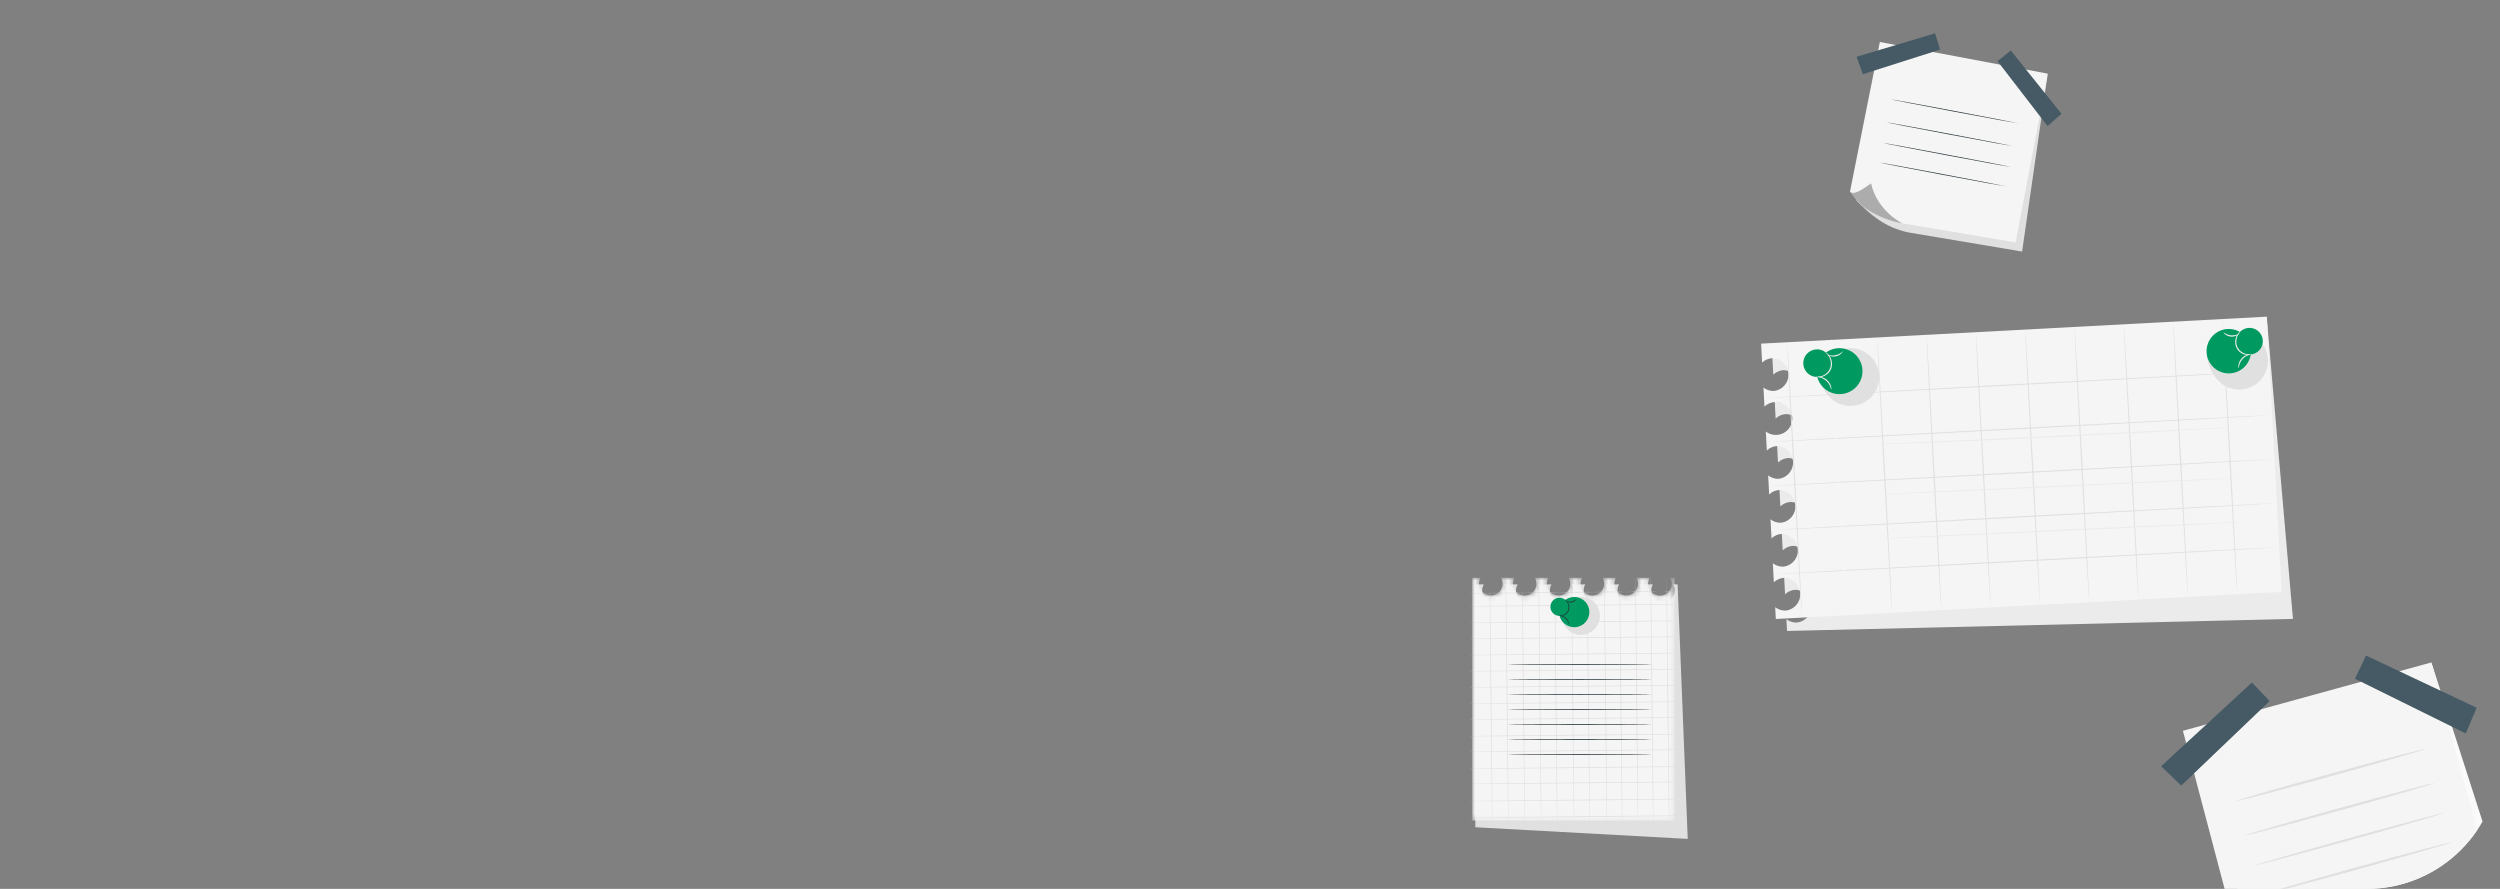 <svg width="450" height="160" viewBox="0 0 450 160" fill="none" xmlns="http://www.w3.org/2000/svg">
    <rect x="0" y="0" width="450" height="160" fill="#808080" stroke="none"/>
    <g clip-path="url(#clip0_97_140)">
        <path d="M339.547 9.211L334.174 36.126C336.669 38.621 339.312 40.977 343.559 41.844L363.978 45.281L368.539 13.655L339.547 9.211Z" fill="#E0E0E0"/>
        <path d="M338.374 7.561L333 34.476L342.385 40.194L362.804 43.631L368.606 13.262L338.374 7.561Z" fill="#F5F5F5"/>
        <path d="M336.791 33.015L333 34.476C333 34.476 334.39 36.706 336.399 37.9C338.231 39.037 340.262 39.816 342.385 40.194C342.385 40.194 337.915 38.012 336.791 33.015Z" fill="#F5F5F5"/>
        <g opacity="0.3">
            <path d="M336.791 33.015C335.329 34.006 333.723 35.244 333 34.476C333 34.476 334.39 36.706 336.399 37.9C338.231 39.037 340.262 39.816 342.385 40.194C342.385 40.194 337.915 38.012 336.791 33.015Z" fill="black"/>
        </g>
        <path d="M335.316 13.353L349.222 8.928L348.31 6L334.174 10.222L335.316 13.353Z" fill="#455A64"/>
        <path d="M371.072 20.495L361.955 9.102L359.547 11.002L368.557 22.686L371.072 20.495Z" fill="#455A64"/>
        <path d="M363.426 22.227C363.426 22.262 358.267 21.323 351.92 20.129C345.573 18.935 340.432 17.939 340.439 17.899C340.447 17.86 345.595 18.803 351.945 19.998C358.295 21.192 363.433 22.193 363.426 22.227Z" fill="#263238"/>
        <path d="M362.547 26.347C362.547 26.382 357.389 25.443 351.042 24.249C344.694 23.055 339.554 22.059 339.559 22.019C339.564 21.98 344.717 22.924 351.064 24.118C357.411 25.312 362.552 26.32 362.547 26.347Z" fill="#263238"/>
        <path d="M361.982 30.064C361.982 30.098 356.824 29.16 350.479 27.965C344.134 26.771 338.989 25.775 338.996 25.736C339.004 25.696 344.154 26.64 350.502 27.834C356.849 29.028 361.99 30.019 361.982 30.064Z" fill="#263238"/>
        <path d="M361.293 33.587C361.293 33.621 356.135 32.682 349.787 31.488C343.44 30.294 338.299 29.298 338.307 29.259C338.314 29.219 343.462 30.163 349.812 31.357C356.162 32.551 361.3 33.552 361.293 33.587Z" fill="#263238"/>
        <path d="M301.161 105.194C301.351 105.515 301.453 105.881 301.456 106.254C301.459 106.627 301.363 106.994 301.179 107.318C300.994 107.642 300.727 107.911 300.405 108.099C300.082 108.286 299.716 108.385 299.343 108.385C298.97 108.385 298.604 108.286 298.281 108.099C297.959 107.911 297.691 107.642 297.507 107.318C297.322 106.994 297.227 106.627 297.23 106.254C297.233 105.881 297.335 105.515 297.525 105.194H295.075C295.265 105.515 295.367 105.881 295.37 106.254C295.373 106.627 295.277 106.994 295.093 107.318C294.908 107.642 294.641 107.911 294.318 108.099C293.996 108.286 293.63 108.385 293.257 108.385C292.884 108.385 292.517 108.286 292.195 108.099C291.872 107.911 291.605 107.642 291.421 107.318C291.236 106.994 291.14 106.627 291.143 106.254C291.147 105.881 291.248 105.515 291.438 105.194H288.988C289.179 105.515 289.28 105.881 289.283 106.254C289.287 106.627 289.191 106.994 289.006 107.318C288.822 107.642 288.555 107.911 288.232 108.099C287.91 108.286 287.543 108.385 287.17 108.385C286.797 108.385 286.431 108.286 286.109 108.099C285.786 107.911 285.519 107.642 285.334 107.318C285.15 106.994 285.054 106.627 285.057 106.254C285.06 105.881 285.162 105.515 285.352 105.194H282.902C283.092 105.515 283.194 105.881 283.197 106.254C283.2 106.627 283.105 106.994 282.92 107.318C282.735 107.642 282.468 107.911 282.146 108.099C281.823 108.286 281.457 108.385 281.084 108.385C280.711 108.385 280.345 108.286 280.022 108.099C279.7 107.911 279.433 107.642 279.248 107.318C279.063 106.994 278.968 106.627 278.971 106.254C278.974 105.881 279.076 105.515 279.266 105.194H276.813C277.003 105.515 277.105 105.881 277.108 106.254C277.111 106.627 277.016 106.994 276.831 107.318C276.646 107.642 276.379 107.911 276.057 108.099C275.734 108.286 275.368 108.385 274.995 108.385C274.622 108.385 274.256 108.286 273.933 108.099C273.611 107.911 273.344 107.642 273.159 107.318C272.974 106.994 272.879 106.627 272.882 106.254C272.885 105.881 272.987 105.515 273.177 105.194H270.727C270.917 105.515 271.019 105.881 271.022 106.254C271.025 106.627 270.929 106.994 270.745 107.318C270.56 107.642 270.293 107.911 269.971 108.099C269.648 108.286 269.282 108.385 268.909 108.385C268.536 108.385 268.17 108.286 267.847 108.099C267.525 107.911 267.257 107.642 267.073 107.318C266.888 106.994 266.793 106.627 266.796 106.254C266.799 105.881 266.901 105.515 267.091 105.194H265.557V148.906L303.792 151L301.968 105.197L301.161 105.194Z" fill="#E0E0E0"/>
        <mask id="mask0_97_140" style="mask-type:luminance" maskUnits="userSpaceOnUse" x="265" y="104" width="37" height="44">
            <path d="M300.604 104C300.799 104.321 300.904 104.688 300.91 105.063C300.916 105.438 300.822 105.808 300.638 106.135C300.454 106.462 300.186 106.734 299.862 106.923C299.538 107.113 299.17 107.212 298.795 107.212C298.419 107.212 298.051 107.113 297.727 106.923C297.403 106.734 297.135 106.462 296.951 106.135C296.767 105.808 296.673 105.438 296.679 105.063C296.685 104.688 296.79 104.321 296.985 104H294.532C294.698 104.28 294.797 104.594 294.821 104.918C294.846 105.243 294.795 105.568 294.673 105.87C294.551 106.171 294.361 106.441 294.118 106.657C293.875 106.873 293.585 107.03 293.271 107.116C292.957 107.201 292.628 107.213 292.309 107.151C291.99 107.089 291.689 106.954 291.431 106.756C291.172 106.559 290.963 106.304 290.819 106.013C290.675 105.721 290.6 105.4 290.601 105.075C290.6 104.696 290.703 104.324 290.899 104H288.446C288.611 104.28 288.71 104.594 288.735 104.918C288.759 105.243 288.708 105.568 288.586 105.87C288.464 106.171 288.275 106.441 288.031 106.657C287.788 106.873 287.499 107.03 287.185 107.116C286.871 107.201 286.542 107.213 286.223 107.151C285.903 107.089 285.603 106.954 285.344 106.756C285.086 106.559 284.877 106.304 284.733 106.013C284.589 105.721 284.514 105.4 284.514 105.075C284.514 104.696 284.617 104.324 284.812 104H282.359C282.55 104.321 282.651 104.686 282.654 105.059C282.658 105.432 282.562 105.799 282.377 106.123C282.193 106.447 281.926 106.717 281.603 106.904C281.281 107.092 280.914 107.19 280.541 107.19C280.168 107.19 279.802 107.092 279.48 106.904C279.157 106.717 278.89 106.447 278.705 106.123C278.521 105.799 278.425 105.432 278.428 105.059C278.431 104.686 278.533 104.321 278.723 104H276.256C276.447 104.321 276.548 104.686 276.552 105.059C276.555 105.432 276.459 105.799 276.274 106.123C276.09 106.447 275.823 106.717 275.5 106.904C275.178 107.092 274.811 107.19 274.438 107.19C274.065 107.19 273.699 107.092 273.377 106.904C273.054 106.717 272.787 106.447 272.602 106.123C272.418 105.799 272.322 105.432 272.325 105.059C272.328 104.686 272.43 104.321 272.62 104H270.17C270.36 104.321 270.462 104.686 270.465 105.059C270.468 105.432 270.373 105.799 270.188 106.123C270.004 106.447 269.736 106.717 269.414 106.904C269.091 107.092 268.725 107.19 268.352 107.19C267.979 107.19 267.613 107.092 267.29 106.904C266.968 106.717 266.701 106.447 266.516 106.123C266.332 105.799 266.236 105.432 266.239 105.059C266.242 104.686 266.344 104.321 266.534 104H265V147.712H301.414V104H300.604Z" fill="white"/>
        </mask>
        <g mask="url(#mask0_97_140)">
            <path d="M300.604 104C300.799 104.321 300.904 104.688 300.91 105.063C300.916 105.438 300.822 105.808 300.638 106.135C300.454 106.462 300.186 106.734 299.862 106.923C299.538 107.113 299.17 107.212 298.795 107.212C298.419 107.212 298.051 107.113 297.727 106.923C297.403 106.734 297.135 106.462 296.951 106.135C296.767 105.808 296.673 105.438 296.679 105.063C296.685 104.688 296.79 104.321 296.985 104H294.532C294.698 104.28 294.797 104.594 294.821 104.918C294.846 105.243 294.795 105.568 294.673 105.87C294.551 106.171 294.361 106.441 294.118 106.657C293.875 106.873 293.585 107.03 293.271 107.116C292.957 107.201 292.628 107.213 292.309 107.151C291.99 107.089 291.689 106.954 291.431 106.756C291.172 106.559 290.963 106.304 290.819 106.013C290.675 105.721 290.6 105.4 290.601 105.075C290.6 104.696 290.703 104.324 290.899 104H288.446C288.611 104.28 288.71 104.594 288.735 104.918C288.759 105.243 288.708 105.568 288.586 105.87C288.464 106.171 288.275 106.441 288.031 106.657C287.788 106.873 287.499 107.03 287.185 107.116C286.871 107.201 286.542 107.213 286.223 107.151C285.903 107.089 285.603 106.954 285.344 106.756C285.086 106.559 284.877 106.304 284.733 106.013C284.589 105.721 284.514 105.4 284.514 105.075C284.514 104.696 284.617 104.324 284.812 104H282.359C282.55 104.321 282.651 104.686 282.654 105.059C282.658 105.432 282.562 105.799 282.377 106.123C282.193 106.447 281.926 106.717 281.603 106.904C281.281 107.092 280.914 107.19 280.541 107.19C280.168 107.19 279.802 107.092 279.48 106.904C279.157 106.717 278.89 106.447 278.705 106.123C278.521 105.799 278.425 105.432 278.428 105.059C278.431 104.686 278.533 104.321 278.723 104H276.256C276.447 104.321 276.548 104.686 276.552 105.059C276.555 105.432 276.459 105.799 276.274 106.123C276.09 106.447 275.823 106.717 275.5 106.904C275.178 107.092 274.811 107.19 274.438 107.19C274.065 107.19 273.699 107.092 273.377 106.904C273.054 106.717 272.787 106.447 272.602 106.123C272.418 105.799 272.322 105.432 272.325 105.059C272.328 104.686 272.43 104.321 272.62 104H270.17C270.36 104.321 270.462 104.686 270.465 105.059C270.468 105.432 270.373 105.799 270.188 106.123C270.004 106.447 269.736 106.717 269.414 106.904C269.091 107.092 268.725 107.19 268.352 107.19C267.979 107.19 267.613 107.092 267.29 106.904C266.968 106.717 266.701 106.447 266.516 106.123C266.332 105.799 266.236 105.432 266.239 105.059C266.242 104.686 266.344 104.321 266.534 104H265V147.712H301.414V104H300.604Z" fill="#F5F5F5"/>
            <path d="M268.624 149.66C268.585 149.66 268.446 139.08 268.312 125.995C268.178 112.909 268.1 102.329 268.142 102.329C268.184 102.329 268.323 112.909 268.457 125.995C268.59 139.08 268.666 149.66 268.624 149.66Z" fill="#E0E0E0"/>
            <path d="M271.522 149.66C271.483 149.66 271.341 139.08 271.207 125.995C271.074 112.909 270.999 102.329 271.038 102.329C271.077 102.329 271.219 112.909 271.352 125.995C271.486 139.08 271.567 149.66 271.522 149.66Z" fill="#E0E0E0"/>
            <path d="M277.434 149.66C277.395 149.66 277.256 139.08 277.123 125.995C276.989 112.909 276.911 102.329 276.953 102.329C276.994 102.329 277.134 112.909 277.267 125.995C277.401 139.08 277.476 149.66 277.434 149.66Z" fill="#E0E0E0"/>
            <path d="M283.34 149.66C283.301 149.66 283.159 139.08 283.026 125.995C282.892 112.909 282.817 102.329 282.856 102.329C282.895 102.329 283.037 112.909 283.171 125.995C283.304 139.08 283.379 149.66 283.34 149.66Z" fill="#E0E0E0"/>
            <path d="M289.247 149.66C289.208 149.66 289.066 139.08 288.933 125.995C288.799 112.909 288.724 102.329 288.765 102.329C288.807 102.329 288.946 112.909 289.08 125.995C289.214 139.08 289.289 149.66 289.247 149.66Z" fill="#E0E0E0"/>
            <path d="M294.851 149.66C294.812 149.66 294.67 139.08 294.536 125.995C294.402 112.909 294.327 102.329 294.369 102.329C294.411 102.329 294.547 112.909 294.681 125.995C294.814 139.08 294.892 149.66 294.851 149.66Z" fill="#E0E0E0"/>
            <path d="M300.456 149.66C300.417 149.66 300.275 139.08 300.141 125.995C300.008 112.909 299.933 102.329 299.974 102.329C300.016 102.329 300.155 112.909 300.289 125.995C300.423 139.08 300.498 149.66 300.456 149.66Z" fill="#E0E0E0"/>
            <path d="M274.471 149.602C274.43 149.602 274.29 139.008 274.157 125.937C274.023 112.865 273.948 102.271 273.987 102.271C274.026 102.271 274.168 112.851 274.301 125.937C274.435 139.022 274.51 149.602 274.471 149.602Z" fill="#E0E0E0"/>
            <path d="M280.315 149.541C280.273 149.541 280.134 138.961 280 125.875C279.867 112.789 279.792 102.209 279.831 102.209C279.87 102.209 280.012 112.789 280.145 125.875C280.279 138.961 280.354 149.541 280.315 149.541Z" fill="#E0E0E0"/>
            <path d="M286.159 149.483C286.12 149.483 285.978 138.889 285.844 125.817C285.711 112.745 285.635 102.151 285.674 102.151C285.713 102.151 285.855 112.731 285.989 125.817C286.123 138.903 286.198 149.483 286.159 149.483Z" fill="#E0E0E0"/>
            <path d="M292.003 149.421C291.964 149.421 291.822 138.841 291.688 125.755C291.554 112.67 291.479 102.09 291.518 102.09C291.557 102.09 291.699 112.67 291.833 125.755C291.966 138.841 292.044 149.421 292.003 149.421Z" fill="#E0E0E0"/>
            <path d="M297.607 149.722C297.565 149.722 297.426 139.128 297.292 126.056C297.159 112.984 297.081 102.391 297.123 102.391C297.164 102.391 297.304 112.971 297.437 126.056C297.571 139.142 297.646 149.722 297.607 149.722Z" fill="#E0E0E0"/>
            <path d="M309.962 143.758C309.962 143.797 299.382 143.936 286.297 144.067C273.211 144.198 262.631 144.27 262.631 144.231C262.631 144.192 273.211 144.053 286.297 143.922C299.382 143.792 309.962 143.716 309.962 143.758Z" fill="#E0E0E0"/>
            <path d="M310.224 146.746C310.224 146.788 299.644 146.924 286.558 147.055C273.473 147.186 262.893 147.258 262.893 147.219C262.893 147.18 273.473 147.041 286.558 146.91C299.644 146.779 310.224 146.707 310.224 146.746Z" fill="#E0E0E0"/>
            <path d="M309.905 137.914C309.905 137.953 299.312 138.092 286.24 138.223C273.168 138.354 262.574 138.426 262.574 138.385C262.574 138.343 273.154 138.207 286.24 138.076C299.326 137.945 309.905 137.872 309.905 137.914Z" fill="#E0E0E0"/>
            <path d="M309.847 132.068C309.847 132.109 299.267 132.246 286.181 132.377C273.096 132.508 262.516 132.583 262.516 132.541C262.516 132.499 273.096 132.363 286.181 132.232C299.267 132.101 309.847 132.029 309.847 132.068Z" fill="#E0E0E0"/>
            <path d="M309.788 126.223C309.788 126.265 299.194 126.402 286.123 126.532C273.051 126.663 262.457 126.736 262.457 126.697C262.457 126.658 273.037 126.519 286.123 126.388C299.208 126.257 309.788 126.184 309.788 126.223Z" fill="#E0E0E0"/>
            <path d="M309.73 120.379C309.73 120.418 299.136 120.557 286.064 120.688C272.992 120.819 262.398 120.891 262.398 120.853C262.398 120.814 272.978 120.674 286.064 120.543C299.15 120.413 309.73 120.34 309.73 120.379Z" fill="#E0E0E0"/>
            <path d="M309.665 114.535C309.665 114.574 299.085 114.714 286 114.845C272.914 114.975 262.334 115.048 262.334 115.009C262.334 114.97 272.914 114.831 286 114.7C299.085 114.569 309.665 114.494 309.665 114.535Z" fill="#E0E0E0"/>
            <path d="M309.613 108.692C309.613 108.73 299.033 108.87 285.947 109.001C272.861 109.131 262.281 109.204 262.281 109.162C262.281 109.12 272.861 108.984 285.947 108.856C299.033 108.728 309.613 108.65 309.613 108.692Z" fill="#E0E0E0"/>
            <path d="M309.613 106.35C309.613 106.389 299.033 106.528 285.947 106.659C272.861 106.79 262.281 106.862 262.281 106.823C262.281 106.784 272.861 106.645 285.947 106.514C299.033 106.383 309.613 106.308 309.613 106.35Z" fill="#E0E0E0"/>
            <path d="M309.613 111.676C309.613 111.717 299.033 111.854 285.947 111.985C272.861 112.115 262.281 112.188 262.281 112.149C262.281 112.11 272.861 111.971 285.947 111.84C299.033 111.709 309.613 111.637 309.613 111.676Z" fill="#E0E0E0"/>
            <path d="M309.613 117.475C309.613 117.514 299.033 117.654 285.947 117.784C272.861 117.915 262.281 117.988 262.281 117.946C262.281 117.904 272.861 117.768 285.947 117.64C299.033 117.512 309.613 117.425 309.613 117.475Z" fill="#E0E0E0"/>
            <path d="M309.613 123.272C309.613 123.311 299.033 123.45 285.947 123.581C272.861 123.712 262.281 123.785 262.281 123.746C262.281 123.707 272.861 123.567 285.947 123.437C299.033 123.306 309.613 123.233 309.613 123.272Z" fill="#E0E0E0"/>
            <path d="M309.613 129.071C309.613 129.11 299.033 129.25 285.947 129.378C272.861 129.506 262.281 129.584 262.281 129.542C262.281 129.5 272.861 129.364 285.947 129.233C299.033 129.102 309.613 129.03 309.613 129.071Z" fill="#E0E0E0"/>
            <path d="M309.613 134.868C309.613 134.907 299.033 135.047 285.947 135.177C272.861 135.308 262.281 135.381 262.281 135.342C262.281 135.303 272.861 135.164 285.947 135.033C299.033 134.902 309.613 134.829 309.613 134.868Z" fill="#E0E0E0"/>
            <path d="M309.613 140.665C309.613 140.707 299.033 140.843 285.947 140.974C272.861 141.105 262.281 141.18 262.281 141.138C262.281 141.096 272.861 140.96 285.947 140.829C299.033 140.698 309.613 140.626 309.613 140.665Z" fill="#E0E0E0"/>
        </g>
        <path d="M280.711 110.331C280.973 111.623 281.546 112.937 282.624 113.672C283.089 113.993 283.627 114.194 284.189 114.256C284.751 114.319 285.32 114.241 285.845 114.029C286.369 113.818 286.833 113.48 287.195 113.045C287.557 112.611 287.806 112.093 287.919 111.539C288.032 110.985 288.006 110.412 287.843 109.87C287.68 109.328 287.385 108.836 286.986 108.436C286.586 108.036 286.093 107.741 285.551 107.579C285.01 107.416 284.436 107.39 283.882 107.503" fill="#E0E0E0"/>
        <path d="M280.641 110.32C280.669 110.858 280.857 111.375 281.18 111.806C281.502 112.237 281.946 112.563 282.453 112.742C282.961 112.921 283.511 112.946 284.032 112.813C284.554 112.68 285.025 112.395 285.385 111.994C285.745 111.594 285.978 111.096 286.055 110.563C286.132 110.03 286.049 109.486 285.817 109C285.585 108.514 285.214 108.108 284.751 107.833C284.288 107.558 283.754 107.427 283.216 107.455C282.859 107.474 282.509 107.563 282.186 107.717C281.863 107.871 281.574 108.088 281.335 108.354C281.095 108.62 280.911 108.93 280.792 109.268C280.673 109.605 280.621 109.963 280.641 110.32Z" fill="#009960"/>
        <path d="M279.076 109.312C279.093 109.635 279.206 109.946 279.399 110.205C279.593 110.464 279.859 110.66 280.164 110.767C280.468 110.875 280.798 110.89 281.111 110.81C281.425 110.731 281.707 110.56 281.924 110.32C282.14 110.079 282.28 109.78 282.326 109.46C282.372 109.14 282.323 108.814 282.183 108.522C282.044 108.23 281.821 107.987 281.543 107.821C281.265 107.656 280.945 107.577 280.622 107.595C280.189 107.618 279.783 107.811 279.493 108.134C279.204 108.456 279.054 108.88 279.076 109.312Z" fill="#009960"/>
        <path d="M280.598 110.824C280.804 110.824 281.009 110.8 281.21 110.754C281.446 110.688 281.663 110.567 281.844 110.402C282.025 110.237 282.165 110.031 282.252 109.802C282.327 109.569 282.35 109.321 282.32 109.078C282.289 108.834 282.205 108.601 282.073 108.393C281.954 108.224 281.819 108.067 281.67 107.923C281.727 107.937 281.78 107.963 281.826 108.001C281.956 108.093 282.069 108.207 282.16 108.338C282.314 108.554 282.416 108.804 282.455 109.068C282.495 109.331 282.472 109.6 282.388 109.852C282.286 110.129 282.108 110.372 281.876 110.554C281.687 110.7 281.468 110.802 281.235 110.855C281.08 110.89 280.92 110.897 280.762 110.874C280.653 110.857 280.595 110.832 280.598 110.824Z" fill="#263238"/>
        <path d="M281.967 108.238C282.28 108.317 282.606 108.334 282.925 108.285C283.231 108.188 283.515 108.032 283.76 107.826C283.774 107.826 283.724 107.945 283.593 108.079C283.416 108.251 283.194 108.372 282.953 108.427C282.711 108.484 282.458 108.471 282.223 108.391C282.051 108.316 281.959 108.238 281.967 108.238Z" fill="#263238"/>
        <path d="M282.382 112.364C282.36 112.364 282.34 112.233 282.265 112.035C282.168 111.779 282.016 111.547 281.82 111.356C281.619 111.169 281.378 111.03 281.115 110.949C280.915 110.885 280.779 110.872 280.781 110.849C280.784 110.827 280.918 110.807 281.14 110.849C281.432 110.907 281.701 111.046 281.917 111.25C282.133 111.454 282.288 111.715 282.363 112.002C282.421 112.222 282.407 112.364 282.382 112.364Z" fill="#263238"/>
        <path d="M297.332 119.614C297.332 119.656 291.522 119.686 284.358 119.686C277.194 119.686 271.381 119.656 271.381 119.614C271.381 119.572 277.189 119.542 284.358 119.542C291.527 119.542 297.332 119.575 297.332 119.614Z" fill="#263238"/>
        <path d="M297.332 122.312C297.332 122.351 291.522 122.384 284.358 122.384C277.194 122.384 271.381 122.351 271.381 122.312C271.381 122.273 277.189 122.239 284.358 122.239C291.527 122.239 297.332 122.273 297.332 122.312Z" fill="#263238"/>
        <path d="M297.332 125.009C297.332 125.048 291.522 125.082 284.358 125.082C277.194 125.082 271.381 125.048 271.381 125.009C271.381 124.97 277.189 124.937 284.358 124.937C291.527 124.937 297.332 124.97 297.332 125.009Z" fill="#263238"/>
        <path d="M297.332 127.708C297.332 127.747 291.522 127.78 284.358 127.78C277.194 127.78 271.381 127.747 271.381 127.708C271.381 127.669 277.189 127.635 284.358 127.635C291.527 127.635 297.332 127.669 297.332 127.708Z" fill="#263238"/>
        <path d="M297.332 130.405C297.332 130.444 291.522 130.478 284.358 130.478C277.194 130.478 271.381 130.444 271.381 130.405C271.381 130.366 277.189 130.333 284.358 130.333C291.527 130.333 297.332 130.366 297.332 130.405Z" fill="#263238"/>
        <path d="M297.332 133.103C297.332 133.142 291.522 133.176 284.358 133.176C277.194 133.176 271.381 133.142 271.381 133.103C271.381 133.064 277.189 133.031 284.358 133.031C291.527 133.031 297.332 133.061 297.332 133.103Z" fill="#263238"/>
        <path d="M297.332 135.801C297.332 135.84 291.522 135.873 284.358 135.873C277.194 135.873 271.381 135.84 271.381 135.801C271.381 135.762 277.189 135.729 284.358 135.729C291.527 135.729 297.332 135.759 297.332 135.801Z" fill="#263238"/>
        <path d="M319.012 64.046L319.194 67.434C319.696 66.95 320.356 66.663 321.053 66.625C321.8 66.641 322.514 66.939 323.051 67.459C323.587 67.979 323.908 68.683 323.948 69.429C323.988 70.176 323.745 70.91 323.267 71.484C322.789 72.059 322.112 72.432 321.37 72.528C320.674 72.564 319.987 72.35 319.435 71.922L319.617 75.34C320.12 74.856 320.78 74.569 321.476 74.531C322.223 74.547 322.937 74.845 323.474 75.365C324.011 75.885 324.332 76.589 324.372 77.335C324.412 78.081 324.169 78.815 323.691 79.39C323.212 79.965 322.535 80.337 321.794 80.434C321.097 80.47 320.41 80.255 319.859 79.828L320.041 83.245C320.544 82.763 321.203 82.477 321.9 82.441C322.642 82.464 323.348 82.766 323.879 83.285C324.41 83.805 324.726 84.505 324.765 85.246C324.805 85.988 324.564 86.717 324.092 87.29C323.619 87.863 322.949 88.237 322.213 88.34C321.517 88.377 320.832 88.162 320.282 87.734L320.464 91.151C320.967 90.668 321.627 90.383 322.323 90.347C323.065 90.37 323.772 90.672 324.302 91.191C324.833 91.711 325.149 92.41 325.189 93.152C325.228 93.894 324.988 94.623 324.515 95.196C324.043 95.769 323.372 96.143 322.636 96.245C321.941 96.284 321.255 96.069 320.706 95.64L320.888 99.061C321.389 98.576 322.049 98.288 322.747 98.252C323.489 98.276 324.195 98.577 324.726 99.097C325.257 99.616 325.573 100.316 325.612 101.058C325.652 101.799 325.411 102.529 324.939 103.102C324.466 103.674 323.795 104.049 323.06 104.151C322.365 104.191 321.679 103.977 321.129 103.55L321.311 106.967C321.813 106.483 322.473 106.196 323.17 106.158C323.917 106.175 324.63 106.474 325.166 106.994C325.702 107.515 326.022 108.218 326.062 108.964C326.102 109.711 325.858 110.444 325.38 111.018C324.902 111.592 324.224 111.965 323.483 112.061C322.788 112.097 322.103 111.882 321.552 111.456L321.667 113.573L412.733 111.405L408.118 58.359L319.012 64.046Z" fill="#EBEBEB"/>
        <path d="M317 61.853L317.182 65.261C317.686 64.784 318.344 64.504 319.037 64.47C319.784 64.486 320.498 64.784 321.035 65.304C321.571 65.824 321.892 66.527 321.932 67.274C321.972 68.02 321.729 68.754 321.251 69.329C320.773 69.903 320.096 70.276 319.354 70.373C318.659 70.409 317.974 70.194 317.423 69.767L317.606 73.184C318.015 72.792 318.529 72.525 319.086 72.416C319.642 72.307 320.218 72.36 320.746 72.568C321.274 72.777 321.73 73.132 322.062 73.593C322.393 74.053 322.585 74.599 322.616 75.165C322.646 75.732 322.514 76.295 322.233 76.789C321.953 77.282 321.537 77.684 321.035 77.948C320.533 78.212 319.966 78.327 319.401 78.278C318.836 78.229 318.296 78.019 317.847 77.673L318.029 81.09C318.53 80.607 319.189 80.321 319.884 80.285C320.626 80.308 321.333 80.609 321.865 81.128C322.396 81.647 322.713 82.347 322.753 83.089C322.793 83.831 322.553 84.56 322.08 85.134C321.608 85.707 320.937 86.082 320.201 86.184C319.504 86.222 318.817 86.007 318.266 85.579L318.452 89C318.952 88.514 319.611 88.227 320.307 88.191C321.05 88.214 321.757 88.515 322.288 89.034C322.819 89.553 323.136 90.253 323.176 90.995C323.216 91.736 322.976 92.466 322.504 93.039C322.031 93.613 321.361 93.987 320.625 94.09C319.928 94.128 319.24 93.913 318.69 93.484L318.876 96.906C319.377 96.422 320.035 96.134 320.731 96.097C321.478 96.113 322.191 96.411 322.728 96.931C323.265 97.451 323.586 98.155 323.626 98.901C323.666 99.647 323.423 100.382 322.945 100.956C322.467 101.531 321.789 101.904 321.048 102C320.351 102.036 319.665 101.821 319.113 101.394L319.295 104.812C319.798 104.327 320.457 104.04 321.154 104.003C321.901 104.019 322.615 104.317 323.152 104.837C323.689 105.357 324.009 106.061 324.05 106.807C324.09 107.553 323.846 108.287 323.368 108.862C322.89 109.436 322.213 109.809 321.472 109.906C320.775 109.942 320.088 109.727 319.536 109.3L319.651 111.417L410.692 106.543L408.041 57L317 61.853Z" fill="#F5F5F5"/>
        <path d="M408.571 66.786C408.571 66.845 388.195 67.984 363.055 69.326C337.914 70.669 317.525 71.719 317.525 71.668C317.525 71.617 337.897 70.47 363.042 69.127C388.186 67.785 408.567 66.726 408.571 66.786Z" fill="#E0E0E0"/>
        <path d="M408.995 74.713C408.995 74.772 388.618 75.915 363.478 77.254C338.338 78.592 317.953 79.642 317.949 79.582C317.945 79.523 338.321 78.38 363.47 77.042C388.618 75.704 408.991 74.654 408.995 74.713Z" fill="#E0E0E0"/>
        <path d="M409.417 82.64C409.417 82.703 389.04 83.842 363.9 85.18C338.76 86.518 318.375 87.569 318.371 87.509C318.367 87.45 338.743 86.307 363.892 84.969C389.04 83.63 409.412 82.58 409.417 82.64Z" fill="#E0E0E0"/>
        <path d="M409.84 90.567C409.84 90.63 389.464 91.769 364.328 93.108C339.192 94.446 318.799 95.492 318.795 95.432C318.791 95.373 339.167 94.23 364.316 92.892C389.464 91.553 409.836 90.508 409.84 90.567Z" fill="#E0E0E0"/>
        <path d="M410.264 98.498C410.264 98.557 389.888 99.696 364.752 101.039C339.616 102.381 319.223 103.427 319.219 103.368C319.215 103.308 339.595 102.169 364.739 100.827C389.884 99.484 410.264 98.434 410.264 98.498Z" fill="#E0E0E0"/>
        <path d="M329.76 61.172L329.549 61.184L332.198 110.737L332.409 110.725L329.76 61.172Z" fill="#F5F5F5"/>
        <path d="M340.557 110.287C340.498 110.287 339.854 99.197 339.122 85.515C338.389 71.833 337.851 60.735 337.906 60.735C337.961 60.735 338.609 71.817 339.342 85.507C340.074 99.197 340.621 110.283 340.557 110.287Z" fill="#E0E0E0"/>
        <path d="M324.352 111.151C324.289 111.151 323.645 100.065 322.913 86.383C322.18 72.701 321.642 61.603 321.697 61.599C321.752 61.594 322.404 72.684 323.133 86.37C323.861 100.056 324.412 111.151 324.352 111.151Z" fill="#E0E0E0"/>
        <path d="M349.432 109.808C349.373 109.808 348.729 98.722 347.997 85.041C347.264 71.359 346.726 60.261 346.781 60.256C346.836 60.252 347.484 71.342 348.217 85.028C348.949 98.714 349.496 109.808 349.432 109.808Z" fill="#E0E0E0"/>
        <path d="M358.311 109.355C358.247 109.355 357.608 98.269 356.875 84.588C356.143 70.906 355.605 59.807 355.66 59.803C355.715 59.799 356.363 70.889 357.096 84.575C357.828 98.261 358.37 109.355 358.311 109.355Z" fill="#E0E0E0"/>
        <path d="M367.188 108.859C367.129 108.859 366.485 97.774 365.752 84.092C365.02 70.41 364.482 59.312 364.537 59.308C364.592 59.303 365.24 70.394 365.973 84.079C366.705 97.765 367.247 108.855 367.188 108.859Z" fill="#E0E0E0"/>
        <path d="M376.063 108.385C376.004 108.385 375.36 97.299 374.627 83.618C373.895 69.936 373.357 58.838 373.412 58.834C373.467 58.829 374.115 69.919 374.848 83.605C375.58 97.291 376.126 108.381 376.063 108.385Z" fill="#E0E0E0"/>
        <path d="M384.944 107.911C384.88 107.911 384.237 96.821 383.508 83.139C382.78 69.458 382.238 58.364 382.293 58.359C382.348 58.355 382.996 69.445 383.728 83.131C384.461 96.817 385.003 107.907 384.944 107.911Z" fill="#E0E0E0"/>
        <path d="M393.817 107.437C393.757 107.437 393.114 96.347 392.381 82.665C391.649 68.983 391.111 57.885 391.166 57.885C391.221 57.885 391.869 68.966 392.601 82.656C393.334 96.347 393.876 107.432 393.817 107.437Z" fill="#E0E0E0"/>
        <path d="M402.694 106.958C402.634 106.958 401.991 95.872 401.258 82.191C400.526 68.509 399.988 57.41 400.043 57.406C400.098 57.402 400.746 68.492 401.478 82.178C402.211 95.864 402.757 106.958 402.694 106.958Z" fill="#E0E0E0"/>
        <path d="M401.588 76.953C401.533 76.959 401.478 76.959 401.423 76.953L400.94 76.987L399.077 77.105L392.23 77.499C386.446 77.821 378.455 78.244 369.626 78.68C360.797 79.117 352.803 79.481 347.014 79.701C344.118 79.811 341.776 79.883 340.154 79.913C338.532 79.942 337.614 79.913 337.647 79.853C337.86 79.887 338.076 79.894 338.291 79.875C338.714 79.875 339.345 79.853 340.154 79.828C341.772 79.773 344.113 79.676 347.006 79.544L369.618 78.46L392.221 77.347L399.073 77.021L400.936 76.944H401.423C401.478 76.942 401.533 76.945 401.588 76.953Z" fill="#EBEBEB"/>
        <path d="M403.418 86.006C403.418 86.07 388.728 86.79 370.605 87.624C352.481 88.458 337.783 89.081 337.783 89.03C337.783 88.979 352.473 88.246 370.6 87.416C388.728 86.586 403.418 85.947 403.418 86.006Z" fill="#EBEBEB"/>
        <path d="M404.405 93.933C404.405 93.997 389.715 94.721 371.592 95.551C353.468 96.381 338.766 97.007 338.762 96.944C338.757 96.88 353.451 96.16 371.579 95.331C389.707 94.501 404.4 93.874 404.405 93.933Z" fill="#EBEBEB"/>
        <path d="M327.197 67.048C327.595 69.017 328.468 71.016 330.106 72.155C330.814 72.644 331.633 72.95 332.488 73.045C333.344 73.141 334.209 73.022 335.008 72.701C335.806 72.379 336.512 71.865 337.063 71.204C337.614 70.542 337.992 69.755 338.164 68.911C338.336 68.068 338.295 67.195 338.047 66.371C337.799 65.547 337.35 64.798 336.741 64.19C336.131 63.582 335.381 63.134 334.556 62.888C333.732 62.641 332.859 62.602 332.016 62.776" fill="#E0E0E0"/>
        <path d="M326.973 67.035C327.018 67.853 327.304 68.639 327.795 69.294C328.287 69.949 328.961 70.444 329.734 70.716C330.506 70.988 331.342 71.024 332.135 70.821C332.929 70.618 333.644 70.184 334.191 69.575C334.738 68.965 335.091 68.207 335.208 67.397C335.324 66.586 335.197 65.759 334.843 65.02C334.489 64.282 333.925 63.665 333.22 63.247C332.516 62.829 331.703 62.63 330.886 62.674C330.342 62.703 329.81 62.839 329.319 63.074C328.828 63.309 328.389 63.639 328.025 64.044C327.662 64.449 327.382 64.922 327.202 65.435C327.021 65.948 326.943 66.492 326.973 67.035Z" fill="#009960"/>
        <path d="M324.594 65.503C324.62 65.993 324.792 66.465 325.086 66.859C325.381 67.252 325.786 67.549 326.249 67.712C326.713 67.876 327.215 67.898 327.691 67.776C328.167 67.655 328.596 67.394 328.925 67.029C329.253 66.663 329.466 66.208 329.536 65.722C329.606 65.235 329.53 64.739 329.318 64.296C329.106 63.852 328.767 63.482 328.345 63.231C327.922 62.98 327.434 62.86 326.944 62.886C326.617 62.903 326.298 62.985 326.003 63.126C325.708 63.267 325.444 63.464 325.226 63.707C325.008 63.95 324.84 64.234 324.731 64.542C324.623 64.85 324.576 65.177 324.594 65.503Z" fill="#009960"/>
        <path d="M326.908 67.802C327.222 67.801 327.534 67.766 327.84 67.696C328.199 67.595 328.529 67.412 328.804 67.16C329.079 66.909 329.291 66.596 329.424 66.248C329.539 65.893 329.575 65.517 329.529 65.147C329.483 64.776 329.356 64.421 329.157 64.105C328.974 63.847 328.767 63.608 328.539 63.39C328.539 63.39 328.636 63.415 328.776 63.508C328.974 63.646 329.146 63.818 329.284 64.016C329.519 64.346 329.673 64.726 329.733 65.127C329.793 65.527 329.758 65.936 329.631 66.32C329.478 66.742 329.208 67.112 328.852 67.387C328.566 67.611 328.233 67.769 327.878 67.849C327.642 67.903 327.398 67.913 327.158 67.878C326.993 67.857 326.904 67.815 326.908 67.802Z" fill="#EBEBEB"/>
        <path d="M328.989 63.847C329.459 64.004 329.962 64.029 330.445 63.919C330.928 63.808 331.371 63.566 331.725 63.22C331.746 63.22 331.674 63.398 331.47 63.601C331.201 63.866 330.864 64.051 330.496 64.135C330.129 64.22 329.745 64.2 329.387 64.08C329.116 63.987 328.976 63.872 328.989 63.847Z" fill="#EBEBEB"/>
        <path d="M329.628 70.144C329.555 69.981 329.496 69.812 329.45 69.64C329.308 69.247 329.076 68.893 328.772 68.606C328.469 68.319 328.102 68.108 327.702 67.988C327.397 67.891 327.189 67.874 327.193 67.84C327.198 67.806 327.405 67.776 327.74 67.84C328.184 67.927 328.594 68.137 328.923 68.448C329.252 68.758 329.486 69.155 329.599 69.593C329.679 69.928 329.658 70.139 329.628 70.144Z" fill="#EBEBEB"/>
        <path d="M397.176 64.126C397.578 66.096 398.446 68.09 400.085 69.208C401.033 69.859 402.17 70.178 403.318 70.115C404.466 70.052 405.561 69.61 406.432 68.859C407.303 68.108 407.9 67.089 408.131 65.963C408.361 64.836 408.212 63.665 407.707 62.632C407.179 61.615 406.34 60.794 405.312 60.289C404.284 59.784 403.122 59.621 401.995 59.824" fill="#E0E0E0"/>
        <path d="M405.175 63.005C405.217 63.795 405.023 64.58 404.619 65.26C404.215 65.94 403.618 66.485 402.903 66.826C402.189 67.167 401.39 67.289 400.607 67.175C399.824 67.062 399.092 66.719 398.503 66.19C397.915 65.661 397.497 64.969 397.301 64.203C397.106 63.436 397.143 62.628 397.406 61.882C397.67 61.136 398.149 60.485 398.782 60.011C399.416 59.537 400.176 59.261 400.966 59.219C401.491 59.191 402.017 59.267 402.512 59.442C403.008 59.617 403.464 59.888 403.855 60.24C404.246 60.591 404.564 61.016 404.79 61.491C405.017 61.965 405.148 62.48 405.175 63.005Z" fill="#009960"/>
        <path d="M404.909 63.818C406.235 63.818 407.31 62.743 407.31 61.417C407.31 60.091 406.235 59.016 404.909 59.016C403.583 59.016 402.508 60.091 402.508 61.417C402.508 62.743 403.583 63.818 404.909 63.818Z" fill="#009960"/>
        <path d="M405.319 63.733C405.319 63.733 405.243 63.792 405.082 63.834C404.855 63.893 404.62 63.909 404.387 63.881C404.039 63.843 403.703 63.727 403.405 63.542C403.039 63.312 402.745 62.983 402.558 62.594C402.396 62.238 402.32 61.849 402.336 61.459C402.352 61.068 402.46 60.687 402.651 60.345C402.789 60.052 403.02 59.812 403.308 59.664C403.114 59.9 402.942 60.152 402.791 60.417C402.633 60.741 402.548 61.095 402.542 61.455C402.536 61.815 402.609 62.172 402.757 62.501C402.92 62.821 403.155 63.098 403.444 63.311C403.733 63.524 404.068 63.667 404.421 63.729C404.719 63.762 405.02 63.764 405.319 63.733Z" fill="#EBEBEB"/>
        <path d="M402.911 60.15C402.911 60.15 402.805 60.299 402.555 60.417C402.224 60.571 401.856 60.63 401.493 60.587C401.131 60.543 400.787 60.399 400.501 60.172C400.285 59.998 400.201 59.846 400.222 59.829C400.616 60.091 401.057 60.274 401.522 60.366C401.994 60.382 402.465 60.309 402.911 60.15Z" fill="#EBEBEB"/>
        <path d="M402.943 66.265C402.88 66.096 402.869 65.911 402.914 65.736C402.978 65.302 403.163 64.896 403.447 64.563C403.729 64.229 404.101 63.984 404.519 63.855C404.84 63.758 405.048 63.775 405.048 63.8C405.048 63.826 404.857 63.877 404.574 63.999C404.203 64.158 403.874 64.399 403.613 64.706C403.351 65.012 403.164 65.375 403.066 65.765C402.994 66.066 402.994 66.265 402.943 66.265Z" fill="#EBEBEB"/>
        <path d="M395.605 132.997L406.166 173.03C411.201 174.749 416.344 176.195 422.668 174.55L452.58 165.676L437.831 119.803L395.605 132.997Z" fill="#FAFAFA"/>
        <path d="M392.922 131.543L403.482 171.567L419.984 173.096L449.929 164.222L437.665 119.229L392.922 131.543Z" fill="#F5F5F5"/>
        <path d="M392.614 141.415L408.526 126.201L405.352 122.844L389 137.925L392.614 141.415Z" fill="#455A64"/>
        <path d="M445.799 127.397L425.891 118L423.889 122.171L443.838 132.025L445.799 127.397Z" fill="#455A64"/>
        <path d="M436.585 134.809C436.585 134.925 429.032 137.118 419.643 139.703C410.254 142.287 402.643 144.297 402.577 144.156C402.51 144.015 410.129 141.846 419.527 139.254C428.924 136.661 436.552 134.692 436.585 134.809Z" fill="#E0E0E0"/>
        <path d="M438.13 140.982C438.13 141.099 430.569 143.292 421.18 145.885C411.791 148.477 404.147 150.479 404.113 150.363C404.08 150.247 411.674 148.053 421.064 145.461C430.453 142.868 438.097 140.833 438.13 140.982Z" fill="#E0E0E0"/>
        <path d="M439.817 146.367C439.817 146.483 432.264 148.676 422.867 151.269C413.47 153.861 405.842 155.864 405.809 155.789C405.775 155.714 413.361 153.479 422.759 150.887C432.156 148.294 439.784 146.25 439.817 146.367Z" fill="#E0E0E0"/>
        <path d="M441.221 151.634C441.221 151.742 433.669 153.936 424.279 156.528C414.89 159.12 407.246 161.123 407.213 161.007C407.18 160.89 414.766 158.697 424.163 156.113C433.561 153.529 441.196 151.501 441.221 151.634Z" fill="#E0E0E0"/>
    </g>
    <defs>
        <clipPath id="clip0_97_140">
            <rect width="450" height="160" rx="24" fill="white"/>
        </clipPath>
    </defs>
</svg>
